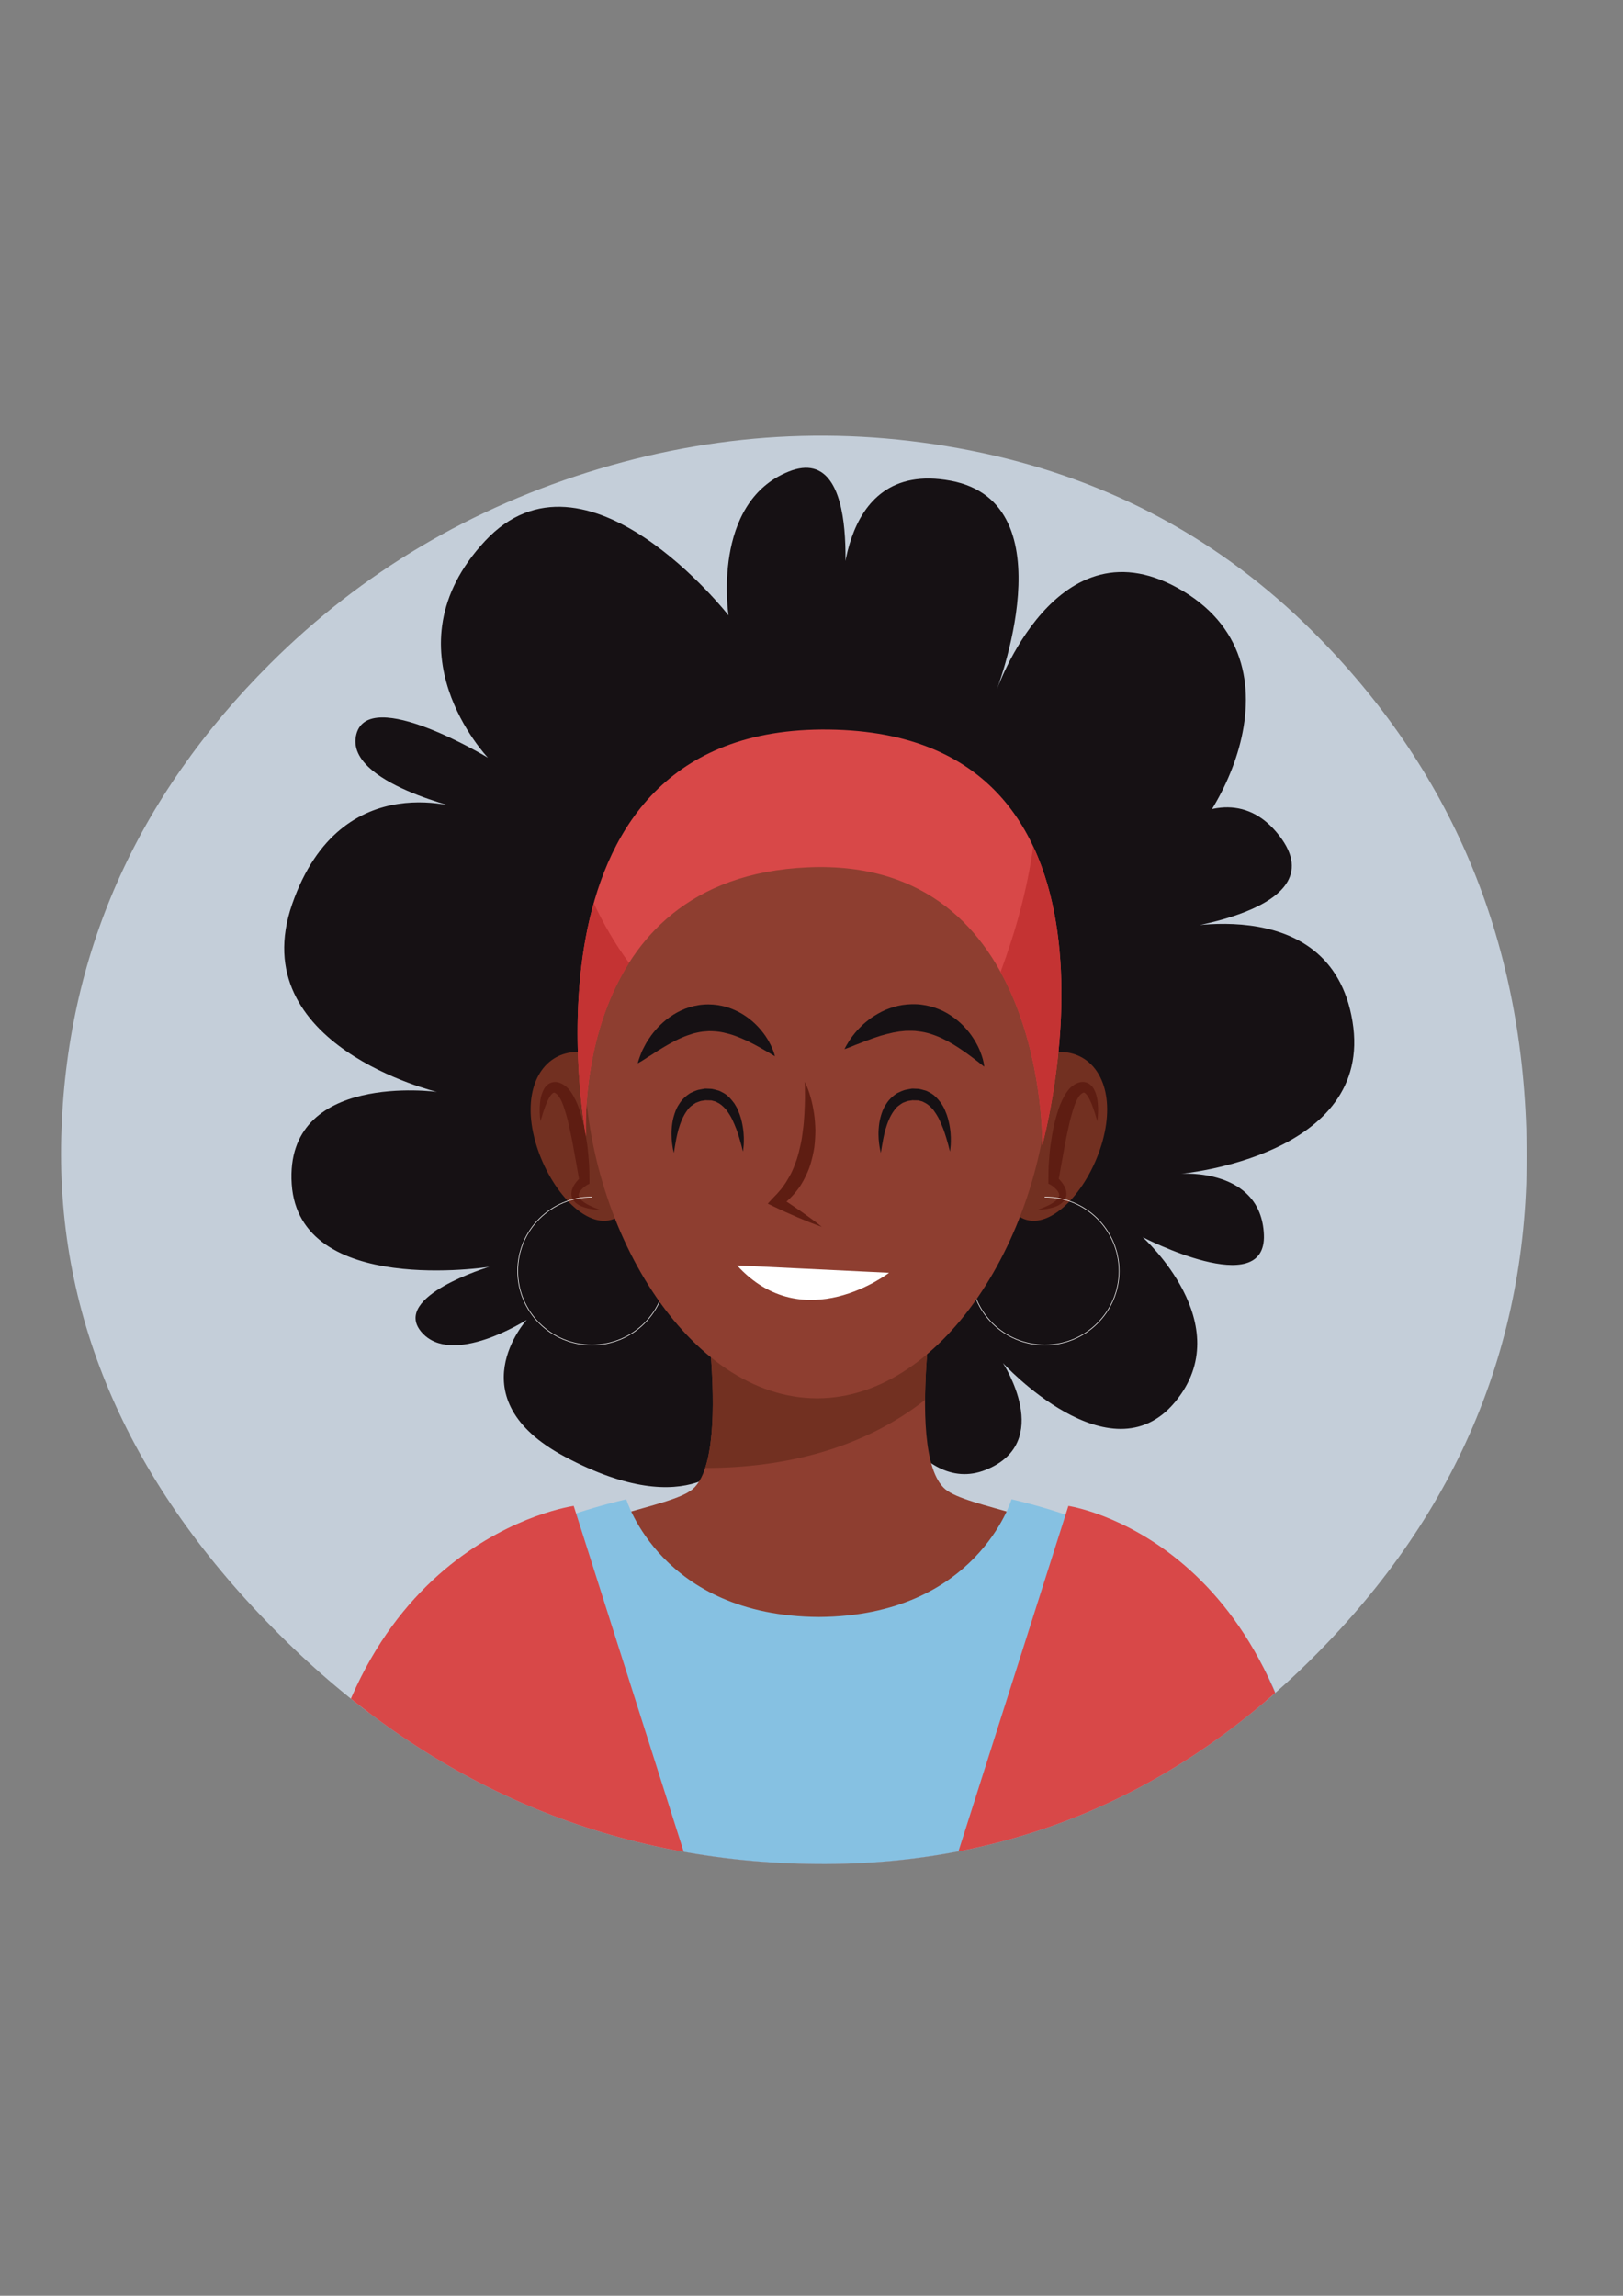 <?xml version="1.0" encoding="utf-8"?>
<!-- Generator: Adobe Illustrator 24.0.2, SVG Export Plug-In . SVG Version: 6.00 Build 0)  -->
<svg version="1.1"
	 id="svg1" inkscape:version="1.3.2 (091e20e, 2023-11-25, custom)" sodipodi:docname="login.svg" xmlns:inkscape="http://www.inkscape.org/namespaces/inkscape" xmlns:sodipodi="http://sodipodi.sourceforge.net/DTD/sodipodi-0.dtd" xmlns:svg="http://www.w3.org/2000/svg"
	 xmlns="http://www.w3.org/2000/svg" xmlns:xlink="http://www.w3.org/1999/xlink" x="0px" y="0px" viewBox="0 0 595.3 841.9"
	 style="enable-background:new 0 0 595.3 841.9;" xml:space="preserve">
<rect x="0" y="0" width="595.3" height="841.9" fill="#808080" stroke="none"/>
<style type="text/css">
	.st0{opacity:0.7;}
	.st1{fill:#E1F0FF;}
	.st2{clip-path:url(#SVGID_2_);}
	.st3{fill:#161114;}
	.st4{fill:#8E3E30;}
	.st5{fill:#723021;}
	.st6{fill:#86C1E2;}
	.st7{fill:#D84848;}
	.st8{fill:#5E1D12;}
	.st9{fill:none;stroke:#FFFFFF;stroke-width:0.836;stroke-linecap:round;stroke-miterlimit:7.5;}
	.st10{fill:#C43333;}
	.st11{fill:#FFFFFF;}
</style>
<g id="layer1" inkscape:groupmode="layer" inkscape:label="Layer 1">
	<g id="OBJECTS" transform="matrix(0.265,0,0,0.265,-70.275,-42.891)">
		<g id="g162" transform="translate(223.951,123.816)">
			<g id="g131" class="st0">
				<path id="path130" class="st1" d="M1858.5,2331.9c-199.2,198.6-436.5,293.8-712.1,285.2c-275.5-8.5-514.9-114.1-718.4-317
					c-207.6-207-308.2-436.2-302-687.7c6.5-251.5,102.8-470.1,289.2-656C542.4,829.6,693.9,739.9,869.8,687
					c175.9-52.8,352.9-60.2,530.9-22.2c177.9,38.1,330.5,120.5,457.7,247.3c190.7,190.1,289.4,423.5,295.7,700.4
					C2160.6,1889.2,2061.9,2129.1,1858.5,2331.9L1858.5,2331.9z"/>
			</g>
			<g id="g161">
				<g>
					<defs>
						<path id="SVGID_1_" d="M1858.5,2331.9c-199.2,198.6-436.5,293.8-712.1,285.2c-275.5-8.5-514.9-114.1-718.4-317
							c-207.6-207-308.2-436.2-302-687.7c6.5-251.5,102.8-470.1,289.2-656C542.4,829.6,693.9,739.9,869.8,687
							c175.9-52.8,352.9-60.2,530.9-22.2c177.9,38.1,330.5,120.5,457.7,247.3c190.7,190.1,289.4,423.5,295.7,700.4
							C2160.6,1889.2,2061.9,2129.1,1858.5,2331.9L1858.5,2331.9z"/>
					</defs>
					<clipPath id="SVGID_2_">
						<use xlink:href="#SVGID_1_"  style="overflow:visible;"/>
					</clipPath>
					<g id="g160" class="st2">
						<g id="g139">
							<path id="path131" class="st3" d="M1054.9,2054.9c0,0-55.2,93.3-232.2-1.2c-151.3-80.8-52.4-189.2-52.4-189.2
								s-103.7,66.3-145.8,16.8c-42.1-49.5,94.1-90.2,94.1-90.2s-263.4,41.7-273.6-114.6c-10.2-156.3,201.1-127.4,201.1-127.4
								s-268.6-64.1-200.4-260.1c68.2-195.9,241.8-129.9,241.8-129.9s-170.2-37-153.1-104.7c17.1-67.7,182.2,32.2,182.2,32.2
								s-143.6-150-4.1-299.8s337.1,102.8,337.1,102.8s-24.2-156,83.3-199c107.5-43,73.5,193.6,73.5,193.6s-14.2-211.7,150.7-180.9
								c165,30.8,62.4,293,62.4,293s83.9-246.5,259.9-139.9c176,106.6,41,343.1-37.4,382.7c-78.4,39.6,71.1-161.2,165.8-49.7
								c94.8,111.4-155.7,136.9-155.7,136.9s230.4-61.7,261.1,125.1c30.8,186.8-236.9,210.9-236.9,210.9s110.4-8.2,114.3,84.3
								c3.9,92.5-167.8,3.5-167.8,3.5s134.4,120.5,44.7,228.3c-89.8,107.8-238.1-54.1-238.1-54.1s71.8,109.6-23.8,147.8
								c-95.6,38.2-157.4-122.3-157.4-122.3L1054.9,2054.9z"/>
							<g id="g138">
								<g id="g133">
									<path id="path132" class="st4" d="M999.9,2098.8c60.2-51.2,4.3-344.6,4.3-344.6h341c0,0-55.9,293.4,4.3,344.6
										c60.2,51.2,515.7,46.6,472.8,540.1H527.1C484.1,2145.4,939.7,2150,999.9,2098.8L999.9,2098.8z"/>
									<path id="path133" class="st5" d="M1017.3,2069.5c29.8-90.3-13.1-315.3-13.1-315.3h341c0,0-23,121-23.6,221.1
										C1235.7,2042.7,1127.9,2069.4,1017.3,2069.5z"/>
								</g>
								<g id="g137">
									<path id="path134" class="st6" d="M908.1,2112.8c0,0,48.2,161.6,266.6,162.9c218.4-1.3,266.6-162.9,266.6-162.9
										c494.2,116.4,388.3,526.2,388.3,526.2l-652.3,4.6v0l-2.6,0l-2.6,0v0l-652.3-4.6C519.8,2639,413.9,2229.2,908.1,2112.8z"/>
									<g id="g136">
										<path id="path135" class="st7" d="M1001,2642.9L835.3,2122c0,0-335,45.8-363.8,517.4L1001,2642.9z"/>
										<path id="path136" class="st7" d="M1354.2,2642.9l165.8-520.9c0,0,313.6,45.8,342.5,517.4L1354.2,2642.9z"/>
									</g>
								</g>
							</g>
						</g>
						<g id="g159">
							<g id="g150">
								<g id="g146">
									<g id="g142">
										<path id="path139" class="st5" d="M1567.4,1616.8c-17.4,63.6-66.5,119.9-105.1,109.4c-38.6-10.5-52-83.9-34.6-147.5
											c17.4-63.6,59.2-93.2,97.7-82.7C1564.1,1506.5,1584.9,1553.2,1567.4,1616.8L1567.4,1616.8z"/>
										<g id="g141">
											<g id="g140">
												<path id="path140" class="st8" d="M1560,1589.7c-2.2-8-4.7-15.8-7.5-23.2c-1.5-3.7-3.1-7.2-4.9-10.3
													c-1.8-3-4.2-5.7-5.8-6.1c-1.2-0.2-1.4,0-3.7,1.5c-0.4,0.4-1.4,1.1-1.2,1.1c-0.6,0.7-1.7,1.6-1.9,2.1
													c-0.3,0.5-0.5,0.8-0.9,1.4l-1.3,2c-3.3,5.8-5.6,13.1-7.8,20.5c-2.2,7.4-4,15-5.6,22.8c-1.8,7.7-3.3,15.5-4.7,23.4
													l-4.3,23.7l-4.2,23.8l-3-6.2c1.5,1.2,2.5,2.2,3.7,3.4c1.1,1.1,2.2,2.3,3.2,3.6c2,2.5,3.9,5.3,5.4,8.6
													c1.4,3.3,2.3,7.3,1.5,11.3c-0.9,4-3.3,7.3-5.8,9.5c-5.2,4.5-11.1,6.2-16.7,7.5c-5.7,1.4-11.4,1.8-17,2.2
													c5.3-1.9,10.6-4.1,15.5-6.5c2.4-1.2,4.8-2.6,6.9-4.1c2.2-1.4,4.1-3.1,5.4-4.9c2.8-3.7,2.3-6.5,0.2-10
													c-1.1-1.7-2.7-3.4-4.5-5c-0.9-0.8-1.8-1.5-2.8-2.3c-0.9-0.7-2.1-1.5-2.9-1.9l-3-1.6l0-4.6c0.1-8.4,0.1-16.6,0.7-24.8
													c0.6-8.2,1.2-16.5,2.4-24.7c1.2-8.2,2.5-16.4,4.2-24.6c1.9-8.2,4.1-16.3,6.8-24.5c2.8-8.1,6.4-16.2,11.8-24.1
													c1.4-1.9,3-4,5.4-6.2c1.1-1.1,1.7-1.4,2.6-2.1c1.7-1.3,2.5-1.6,3.8-2.4c2.6-1.2,5.4-2.5,9.1-2.7c3.6-0.2,7.5,1,10.3,3
													c5.4,4.2,7.1,9,8.7,13.3c1.4,4.4,2.2,8.7,2.6,12.9C1561.5,1573.1,1561.2,1581.5,1560,1589.7L1560,1589.7z"/>
											</g>
											<path id="path141" class="st9" d="M1487.5,1694.5c56.7,0,102.7,45.8,102.7,102.4s-46,102.4-102.7,102.4
												c-56.7,0-102.7-45.8-102.7-102.4"/>
										</g>
									</g>
									<g id="g145">
										<path id="path142" class="st5" d="M781.9,1616.8c17.4,63.6,66.5,119.9,105,109.4c38.6-10.5,52-83.9,34.6-147.5
											s-59.2-93.2-97.7-82.7C785.3,1506.5,764.5,1553.2,781.9,1616.8z"/>
										<g id="g144">
											<g id="g143">
												<path id="path143" class="st8" d="M789.3,1589.7c-1.2-8.3-1.5-16.6-0.6-25.1c0.4-4.3,1.1-8.6,2.6-12.9
													c1.6-4.3,3.3-9.1,8.7-13.3c2.7-2,6.7-3.2,10.3-3c3.7,0.1,6.5,1.4,9.1,2.7c1.3,0.8,2.1,1.1,3.8,2.4
													c0.9,0.7,1.5,1,2.6,2.1c2.4,2.2,3.9,4.2,5.4,6.2c5.4,8,9,16,11.8,24.1c2.7,8.2,4.9,16.3,6.8,24.5
													c1.6,8.2,3,16.4,4.2,24.6c1.1,8.2,1.7,16.5,2.4,24.7c0.6,8.3,0.6,16.5,0.7,24.8l0,4.6l-3,1.6c-0.8,0.4-1.9,1.2-2.9,1.9
													c-1,0.7-1.9,1.5-2.8,2.3c-1.8,1.6-3.3,3.3-4.5,5c-2.1,3.5-2.6,6.3,0.2,10c1.3,1.8,3.2,3.4,5.4,4.9
													c2.1,1.5,4.5,2.9,6.9,4.1c4.9,2.4,10.1,4.6,15.5,6.5c-5.7-0.4-11.4-0.8-17-2.2c-5.6-1.4-11.5-3.1-16.7-7.5
													c-2.6-2.2-5-5.5-5.8-9.5c-0.8-4,0.1-8,1.5-11.3c1.4-3.3,3.3-6.1,5.4-8.6c1-1.3,2.1-2.4,3.2-3.6c1.2-1.2,2.2-2.2,3.7-3.4
													l-3,6.2l-4.2-23.8l-4.3-23.7c-1.4-7.9-2.9-15.7-4.7-23.4c-1.6-7.7-3.3-15.4-5.6-22.8c-2.2-7.3-4.5-14.7-7.8-20.5l-1.3-2
													c-0.4-0.6-0.6-0.9-0.9-1.4c-0.2-0.5-1.3-1.4-1.9-2.1c0.2,0-0.8-0.7-1.2-1.1c-2.3-1.5-2.5-1.8-3.7-1.5
													c-1.5,0.4-4,3-5.8,6.1c-1.8,3.1-3.4,6.6-4.9,10.3C794,1573.9,791.6,1581.7,789.3,1589.7L789.3,1589.7z"/>
											</g>
											<path id="path144" class="st9" d="M860.5,1694.5c-56.7,0-102.7,45.8-102.7,102.4s46,102.4,102.7,102.4
												c56.7,0,102.7-45.8,102.7-102.4"/>
										</g>
									</g>
									<path id="path145" class="st4" d="M1494.5,1502.8c0,232.7-144.3,470.3-322.3,470.3s-322.3-237.6-322.3-470.3
										s144.3-372.5,322.3-372.5S1494.5,1270.1,1494.5,1502.8z"/>
								</g>
								<g id="g149">
									<path id="path146" class="st7" d="M852.4,1610.7c0,0-23.3-358.1,307.2-372.4c331.5-14.4,324.3,384.4,324.3,384.4
										s155-560.4-284.7-574.8C741.8,1032.9,852.4,1610.7,852.4,1610.7z"/>
									<g id="g148">
										<path id="path147" class="st10" d="M912,1370.6c-19.4-26.1-35.4-53.9-49-82.8c-43.1,153.1-10.6,322.9-10.6,322.9
											S843.9,1477.7,912,1370.6z"/>
										<path id="path148" class="st10" d="M1471.3,1209.3c-8.1,59.4-24.2,117.3-45.2,173.9c60.1,109,57.8,239.5,57.8,239.5
											S1551.1,1379.4,1471.3,1209.3z"/>
									</g>
								</g>
							</g>
							<g id="g158">
								<g id="g154">
									<g id="g151">
										<path id="path150" class="st8" d="M1155.2,1535.1c3.4,6.9,6,14.2,8,21.5c2.2,7.4,3.6,14.9,4.8,22.6
											c1.1,7.7,1.6,15.4,1.8,23.2c-0.1,7.8-0.5,15.6-1.5,23.5c-1.2,7.8-3,15.6-5.3,23.3c-2.2,7.7-5.8,15-9.5,22.2
											c-2,3.5-4,7.1-6.4,10.4c-2.3,3.3-5,6.4-7.6,9.5c-2.8,3-5.6,5.9-8.6,8.6c-3,2.7-6.4,5-9.6,7.4l-1.1-12.7
											c10,6.3,19.9,13.1,29.7,19.8c9.7,6.9,19.4,13.8,28.8,21.4c-11.4-3.9-22.4-8.5-33.4-13.1c-10.9-4.8-21.8-9.5-32.5-14.7
											l-8.9-4.3l7.8-8.4c2.4-2.6,5-4.9,7.1-7.6c2.4-2.5,4.5-5.2,6.5-8c2-2.8,4-5.6,5.6-8.6c1.8-2.9,3.5-5.9,5.1-8.9
											c1.5-3.1,3-6.2,4.2-9.4l3.6-9.7c2.2-6.6,3.9-13.4,5.4-20.3c1.6-6.9,2.6-14,3.4-21.1c1-7.1,1.6-14.4,2-21.7
											c0.5-7.3,0.6-14.7,0.8-22.1C1155.3,1550.3,1155.4,1542.8,1155.2,1535.1L1155.2,1535.1z"/>
									</g>
									<path id="path151" class="st11" d="M1271.8,1799.4c0,0-117.8,91-210.4-10.2"/>
									<g id="g152">
										<path id="path152" class="st3" d="M1113.8,1499.8c0,0-3.3-2-9-5.4c-5.7-3.3-13.5-7.9-22.7-12.6
											c-9.2-4.7-19.8-9.5-30.8-12.7c-5.5-1.5-11.1-2.9-16.7-3.5c-5.6-0.5-11.2-1-16.7-0.3c-5.6,0.2-11.1,1.5-16.6,2.8
											c-5.5,1.7-11,3.5-16.4,5.9c-5.4,2.3-10.6,5-15.6,7.7c-4.9,2.9-9.8,5.5-14.2,8.4c-4.6,2.6-8.6,5.4-12.3,7.8
											c-3.8,2.3-7.2,4.4-9.8,6.2c-5.5,3.6-9.1,5.4-9.1,5.4s0.9-3.8,3.3-10.1c1.1-3.2,2.6-7,4.8-11.1c2.1-4.2,4.6-8.9,8-13.6
											c3.1-4.9,7.2-9.8,11.8-14.9c4.8-4.9,10.1-9.9,16.5-14.3c6.3-4.5,13.5-8.5,21.4-11.6c8-3,16.6-5.1,25.5-5.7
											c8.8-0.7,17.8,0.1,26.2,2c8.5,1.8,16.1,5.1,23.1,8.7c13.9,7.5,24.2,17.3,31.6,26.6c7.4,9.2,11.8,17.9,14.4,24.2
											C1113.1,1495.9,1113.8,1499.8,1113.8,1499.8L1113.8,1499.8z"/>
									</g>
									<g id="g153">
										<path id="path153" class="st3" d="M1403.5,1514.2c0,0-3-2.4-8.2-6.5c-5.2-4-12.4-9.6-21-15.5c-8.6-6-18.5-12.2-29.1-17.2
											c-10.7-4.9-21.9-8.7-33.3-9.8c-5.7-1-11.5-0.6-17.3-0.6c-2.9,0.3-5.9,0.6-8.7,0.9c-2.9,0.5-5.8,1-8.7,1.5
											c-5.8,1.2-11.4,2.8-16.9,4.3c-5.4,1.9-10.8,3.4-15.6,5.4c-5,1.7-9.6,3.5-13.7,5.2c-4.2,1.6-7.9,2.9-10.9,4.3
											c-6.1,2.5-10,3.7-10,3.7s1.6-3.6,5.2-9.3c1.7-2.9,4-6.4,7-10.1c2.9-3.8,6.4-7.8,10.6-11.9c4.1-4.3,9.2-8.2,14.7-12.3
											c5.8-3.8,12.1-7.6,19.3-10.7c7.2-3,15.1-5.5,23.5-6.8c8.4-1.2,17.3-1.6,26-0.5c8.7,1.1,17.3,3.3,25.1,6.7
											c7.9,3.1,15,7.6,21.2,12.2c12.5,9.4,21.5,20.5,27.6,30.7c6.2,10.1,9.5,19.4,11.3,25.9
											C1403.3,1510.2,1403.5,1514.2,1403.5,1514.2L1403.5,1514.2z"/>
									</g>
								</g>
								<g id="g157">
									<g id="g155">
										<path id="path154" class="st3" d="M1260.5,1633.5c0,0-1-3.2-1.9-8.9c-0.9-5.7-1.9-14-1.2-24.2c0.4-5.1,1-10.6,2.6-16.4
											c1.6-5.8,3.6-12,7.6-17.8c3.5-6,9.1-11.4,15.7-15.5c3.4-1.7,7.1-3.3,10.8-4.4l5.7-1.1l2.8-0.5l0.7-0.1l1.5,0l1.2,0
											l4.9,0.2c0.8,0.1,1.6,0,2.5,0.2l3.2,0.7c2.1,0.5,4.2,1.1,6.2,1.7c2,0.7,3.6,1.8,5.3,2.6c7.1,3.5,11.9,9.6,16,15
											c1.7,2.9,3.6,5.7,4.8,8.7c1.1,3,2.5,5.8,3.3,8.6c1.9,5.6,3,11.1,3.8,16.1c1.6,10,1.4,18.4,1.1,24.1c-0.4,5.8-1,9.1-1,9.1
											s-0.8-3.2-2.2-8.7c-1.5-5.5-3.7-13.3-6.9-22.2c-1.7-4.4-3.7-9.1-5.9-13.8c-2.3-4.7-5.3-9.2-8.5-13.5
											c-3.5-3.9-7.4-7.6-11.9-9.6c-1.1-0.5-2.2-1.3-3.3-1.6c-1.1-0.2-2.1-0.5-3.1-0.8l-1.6-0.5c-0.7-0.1-1.6,0-2.4-0.1l-4.9-0.1
											l-1.2-0.1l-0.3,0l-0.2,0h-0.1c-0.2,0,1.6,0,0.8,0l-0.5,0.1l-2,0.3l-3.9,0.6c-2.5,0.7-4.9,1.7-7.2,2.6
											c-4.2,2.7-8.6,5.5-11.5,9.9c-6.4,8.3-10.1,18.7-12.7,27.6c-2.4,9.1-3.8,17.1-4.7,22.7
											C1260.8,1630.2,1260.5,1633.5,1260.5,1633.5L1260.5,1633.5z"/>
									</g>
									<g id="g156">
										<path id="path155" class="st3" d="M974,1633.5c0,0-1-3.2-1.9-8.9c-0.9-5.7-1.9-14-1.2-24.2c0.4-5.1,1-10.6,2.6-16.4
											c1.6-5.8,3.6-12,7.6-17.8c3.5-6,9.1-11.4,15.7-15.5c3.4-1.7,7.1-3.3,10.8-4.4l5.7-1.1l2.8-0.5l0.7-0.1l1.5,0l1.2,0
											l4.9,0.2c0.8,0.1,1.6,0,2.5,0.2l3.2,0.7c2.1,0.5,4.2,1.1,6.2,1.7c2,0.7,3.6,1.8,5.3,2.6c7.1,3.5,11.9,9.6,16,15
											c1.7,2.9,3.6,5.7,4.8,8.7c1.1,3,2.5,5.8,3.3,8.6c1.9,5.6,3,11.1,3.8,16.1c1.6,10,1.4,18.4,1.1,24.1c-0.4,5.8-1,9.1-1,9.1
											s-0.8-3.2-2.2-8.7c-1.5-5.5-3.7-13.3-6.9-22.2c-1.7-4.4-3.7-9.1-5.9-13.8c-2.3-4.7-5.3-9.2-8.5-13.5
											c-3.5-3.9-7.4-7.6-11.9-9.6c-1.1-0.5-2.2-1.3-3.3-1.6c-1.1-0.2-2.1-0.5-3.1-0.8l-1.6-0.5c-0.7-0.1-1.6,0-2.4-0.1l-4.9-0.1
											l-1.2-0.1l-0.3,0l-0.2,0h-0.1c-0.2,0,1.6,0,0.8,0l-0.5,0.1l-2,0.3l-3.9,0.6c-2.5,0.7-4.9,1.7-7.2,2.6
											c-4.2,2.7-8.6,5.5-11.5,9.9c-6.4,8.3-10.1,18.7-12.7,27.6c-2.4,9.1-3.8,17.1-4.7,22.7C974.4,1630.2,974,1633.5,974,1633.5
											L974,1633.5z"/>
									</g>
								</g>
							</g>
						</g>
					</g>
				</g>
			</g>
		</g>
	</g>
</g>
</svg>
